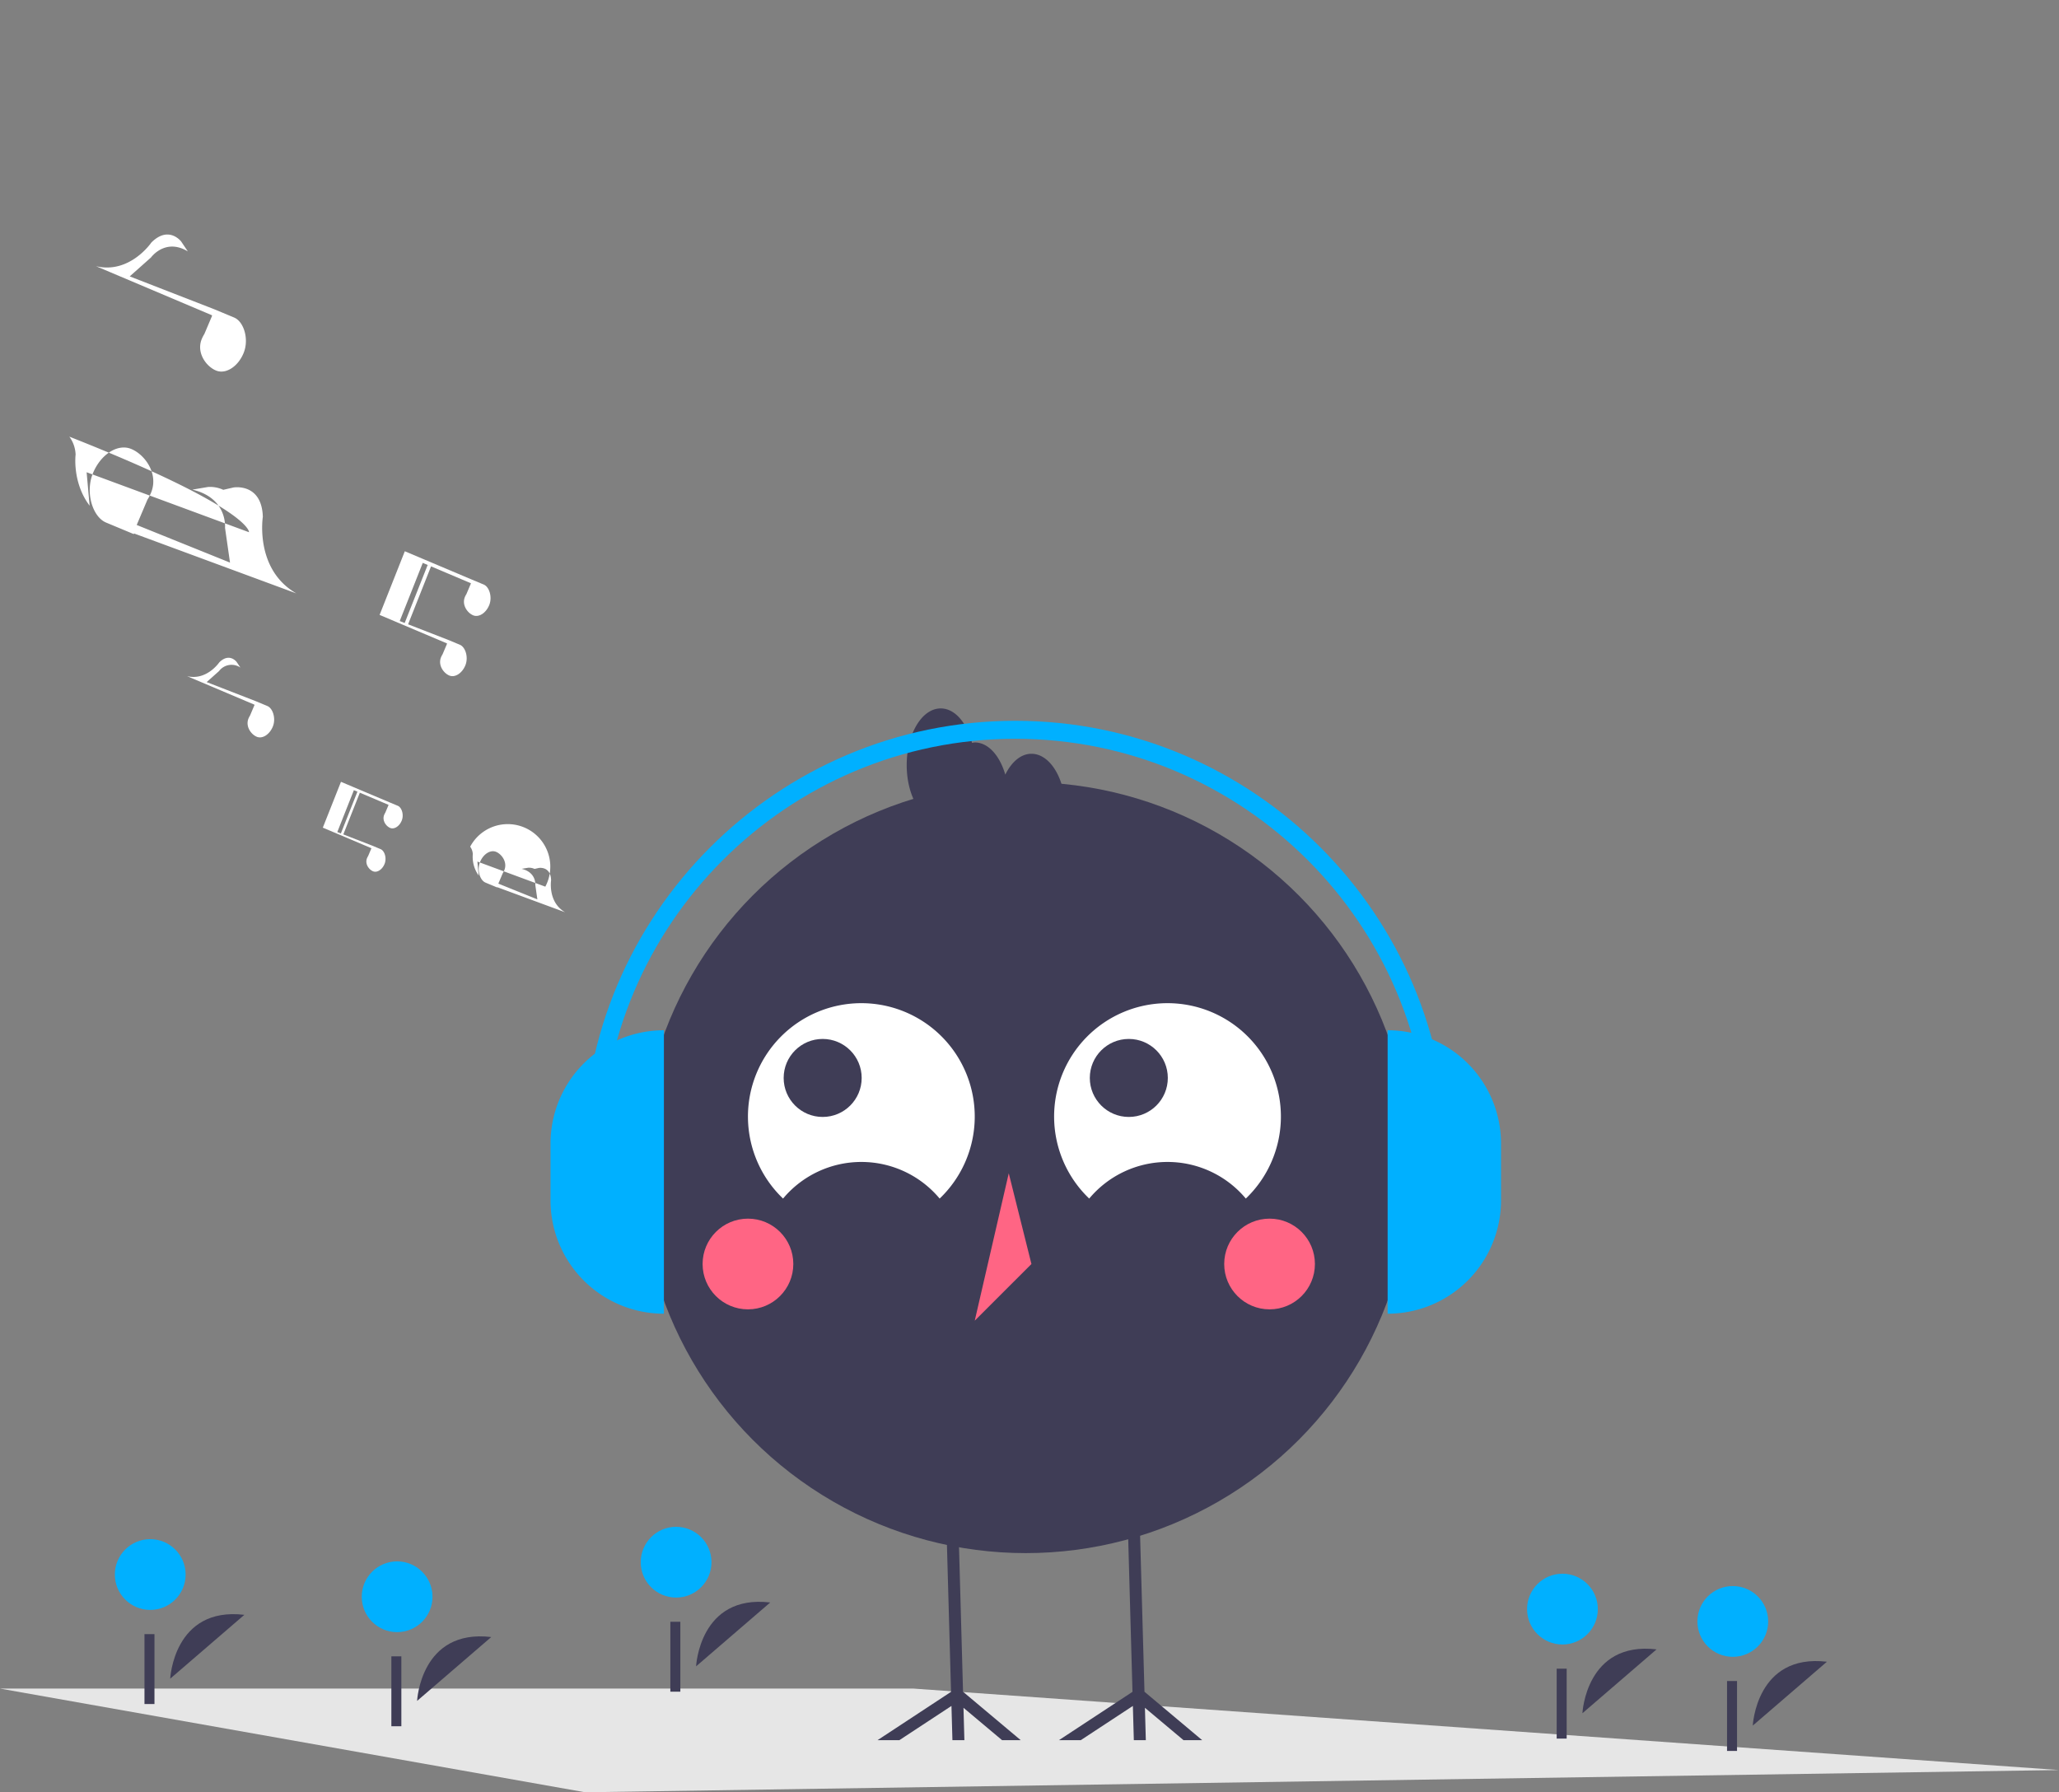 <svg width="887.772" height="772.831" xmlns="http://www.w3.org/2000/svg">
    <rect width="100%" height="100%" fill="#808080" stroke="none"/>
    <title>happy_music</title>
   
    <g>
     <title>background</title>
     <rect fill="none" id="canvas_background" height="402" width="582" y="-1" x="-1"/>
    </g>
    <g>
     <title>Layer 1</title>
     <polygon id="svg_1" fill="#e6e6e6" points="887.772 763.25 252.263 772.831 0 728.121 393.817 728.121 887.772 763.25"/>
     <path id="svg_3" fill="#3f3d56" d="m179.84,733.435s1.487,-31.159 31.971,-27.537"/>
     <circle id="svg_4" fill="#00b0ff" r="15.257" cy="688.526" cx="171.227"/>
     <rect id="svg_5" fill="#3f3d56" height="30.147" width="4.307" y="714.218" x="168.744"/>
     <path id="svg_6" fill="#3f3d56" d="m682.287,738.757s1.487,-31.159 31.971,-27.537"/>
     <circle id="svg_7" fill="#00b0ff" r="15.257" cy="693.849" cx="673.673"/>
     <rect id="svg_8" fill="#3f3d56" height="30.147" width="4.307" y="719.541" x="671.191"/>
     <path id="svg_9" fill="#3f3d56" d="m755.738,744.08s1.487,-31.159 31.971,-27.537"/>
     <circle id="svg_10" fill="#00b0ff" r="15.257" cy="699.171" cx="747.124"/>
     <rect id="svg_11" fill="#3f3d56" height="30.147" width="4.307" y="724.863" x="744.642"/>
     <path id="svg_12" fill="#3f3d56" d="m300.129,718.532s1.487,-31.159 31.971,-27.537"/>
     <circle id="svg_13" fill="#00b0ff" r="15.257" cy="673.623" cx="291.516"/>
     <rect id="svg_14" fill="#3f3d56" height="30.147" width="4.307" y="699.315" x="289.033"/>
     <path id="svg_15" fill="#3f3d56" d="m73.39,723.854s1.487,-31.159 31.971,-27.537"/>
     <circle id="svg_16" fill="#00b0ff" r="15.257" cy="678.946" cx="64.776"/>
     <rect id="svg_17" fill="#3f3d56" height="30.147" width="4.307" y="704.638" x="62.294"/>
     <circle id="svg_18" fill="#3f3d56" r="166.228" cy="503.482" cx="442.277"/>
     <path id="svg_19" fill="#fff" d="m337.626,516.826a43.988,43.988 0 0 1 67.519,0a48.891,48.891 0 1 0 -67.519,0z"/>
     <path id="svg_20" fill="#fff" d="m469.631,516.826a43.988,43.988 0 0 1 67.519,0a48.891,48.891 0 1 0 -67.519,0z"/>
     <circle id="svg_21" fill="#3f3d56" r="16.818" cy="464.814" cx="354.707"/>
     <circle id="svg_22" fill="#3f3d56" r="16.818" cy="464.814" cx="486.707"/>
     <circle id="svg_23" fill="#ff6584" r="19.556" cy="545.039" cx="322.495"/>
     <circle id="svg_24" fill="#ff6584" r="19.556" cy="545.039" cx="547.392"/>
     <polygon id="svg_25" fill="#ff6584" points="434.943 505.926 420.276 569.484 444.721 545.039 434.943 505.926"/>
     <polygon id="svg_26" fill="#3f3d56" points="510.307 750.38 493.655 736.404 494.043 750.38 488.871 750.38 488.458 735.602 465.975 750.38 456.563 750.38 488.29 729.526 487.061 685.737 486.143 652.666 491.302 652.524 492.233 685.737 493.461 729.487 518.348 750.38 510.307 750.38"/>
     <polygon id="svg_27" fill="#3f3d56" points="432.076 750.38 415.424 736.404 415.812 750.38 410.654 750.38 410.24 735.602 387.757 750.38 378.345 750.38 410.059 729.526 408.831 685.737 407.913 652.666 413.084 652.524 414.015 685.737 415.23 729.487 440.118 750.38 432.076 750.38"/>
     <path id="svg_28" fill="#3f3d56" d="m444.721,325.031c-4.561,0 -8.585,3.543 -11.275,8.985c-2.371,-8.183 -7.353,-13.874 -13.17,-13.874a8.847,8.847 0 0 0 -1.174,0.197c-2.236,-8.737 -7.434,-14.864 -13.493,-14.864c-8.101,0 -14.667,10.945 -14.667,24.445s6.567,24.445 14.667,24.445a8.847,8.847 0 0 0 1.174,-0.197c2.236,8.737 7.434,14.864 13.493,14.864c4.561,0 8.585,-3.543 11.275,-8.985c2.371,8.183 7.353,13.874 13.17,13.874c8.101,0 14.667,-10.945 14.667,-24.445s-6.567,-24.445 -14.667,-24.445z"/>
     <path id="svg_29" fill="#00b0ff" transform="rotate(180 679.724,1074.308) " d="m1073.197,1582.141l0,0a48.891,48.891 0 0 1 48.891,48.891l0,24.445a48.891,48.891 0 0 1 -48.891,48.891l0,0a0,0 0 0 1 0,0l0,-122.227a0,0 0 0 1 0,0z"/>
     <path id="svg_30" fill="#00b0ff" d="m598.303,444.248l0,0a48.891,48.891 0 0 1 48.891,48.891l0,24.445a48.891,48.891 0 0 1 -48.891,48.891l0,0a0,0 0 0 1 0,0l0,-122.227a0,0 0 0 1 -0,0z"/>
     <path id="svg_31" fill="#00b0ff" d="m623.923,496.98l-7.757,0c0,-98.377 -80.036,-178.414 -178.414,-178.414c-98.377,0 -178.414,80.036 -178.414,178.414l-7.757,0c0,-102.655 83.516,-186.171 186.171,-186.171c102.656,0 186.171,83.516 186.171,186.171z"/>
     <polygon id="svg_32" fill="#ffffff" points="131.69 367.997 131.69 367.997 131.69 367.997 131.69 367.997"/>
     <path id="svg_33" fill="#ffffff" d="m171.547,347.473l0.001,-0.003l-3.644,-1.518l-15.377,-6.5l-5.512,-2.33l-0.423,1.068l0,0l-7.404,18.694l20.837,8.819l0.109,0.099l-1.404,3.311a5.862,5.862 0 0 0 -0.49,0.955c-0.984,2.484 0.874,4.954 2.63,5.649s3.977,-0.754 4.961,-3.237c0.97,-2.45 0.022,-5.562 -1.689,-6.314l0.002,-0.003l-3.644,-1.518l-12.467,-4.846l7.123,-17.985l-1.056,-0.418l-7.126,17.992l-1.542,-0.599l7.154,-18.062l0.188,0.08l14.654,6.202l0.109,0.099l-1.404,3.311a5.851,5.851 0 0 0 -0.49,0.955c-0.984,2.484 0.874,4.954 2.63,5.649s3.977,-0.754 4.961,-3.237c0.97,-2.45 0.022,-5.562 -1.689,-6.314z"/>
     <path id="svg_34" fill="#ffffff" d="m243.667,393.367c-7.564,-4.325 -6.05,-13.815 -6.05,-13.815c-0.19,-6.165 -5.284,-5.293 -5.284,-5.293l-1.854,0.423a5.629,5.629 0 0 0 -2.757,-0.51l-2.82,0.475c6.421,1.509 5.894,6.881 5.894,6.881l0.9,6.281l-16.826,-6.788l1.932,-4.555a8.129,8.129 0 0 0 0.68,-1.327c1.366,-3.449 -1.214,-6.881 -3.653,-7.846c-2.439,-0.966 -5.524,1.047 -6.89,4.496c-1.347,3.402 -0.03,7.725 2.346,8.769l-0.002,0.004l5.062,2.108l0.038,-0.119l29.285,10.817zm-37.829,-21.853l0.54,6.012a13.867,13.867 0 0 1 -2.526,-9.207a5.823,5.823 0 0 0 -1.127,-3.225a6.831,6.831 0 0 1 32.398,17.237l-29.285,-10.817z"/>
     <path id="svg_35" fill="#ffffff" d="m115.319,304.456l0.002,-0.004l-5.062,-2.108l-21.154,-8.223l5.339,-4.75a6.744,6.744 0 0 1 9.217,-1.51l-1.657,-2.462s-3.115,-4.124 -7.475,0.239c0,0 -5.395,7.953 -13.869,5.926l28.94,12.249l0.152,0.138l-1.95,4.598a8.124,8.124 0 0 0 -0.68,1.327c-1.366,3.449 1.214,6.88 3.653,7.846s5.524,-1.047 6.89,-4.496c1.347,-3.402 0.03,-7.725 -2.346,-8.769z"/>
     <path id="svg_36" fill="#ffffff" d="m192.766,277.541l-1.95,4.598a8.132,8.132 0 0 0 -0.68,1.327c-1.366,3.449 1.214,6.88 3.653,7.846s5.524,-1.047 6.89,-4.496c1.348,-3.402 0.031,-7.725 -2.346,-8.769l0.002,-0.004l-5.062,-2.108l-17.315,-6.731l9.893,-24.98l-1.466,-0.581l-9.897,24.989l-2.141,-0.832l9.936,-25.087l0.262,0.111l20.353,8.614l0.152,0.138l-1.95,4.598a8.137,8.137 0 0 0 -0.68,1.327c-1.366,3.449 1.214,6.881 3.653,7.847s5.524,-1.047 6.89,-4.497c1.348,-3.402 0.031,-7.725 -2.346,-8.769l0.002,-0.004l-5.062,-2.108l-20.685,-8.744l0,0l-0.001,-0l-0.671,-0.284l-7.655,-3.236l-10.871,27.447l28.94,12.249l0.152,0.138zm-18.961,-38.488z"/>
     <path id="svg_37" fill="#ffffff" d="m101.054,136.972l0.004,-0.007l-8.713,-3.629l-36.416,-14.156l9.191,-8.177s6.114,-8.483 15.866,-2.599l-2.852,-4.239s-5.362,-7.099 -12.868,0.412c0,0 -9.287,13.691 -23.874,10.201l49.819,21.086l0.262,0.237l-3.357,7.916a14.005,14.005 0 0 0 -1.171,2.285c-2.352,5.938 2.09,11.844 6.289,13.507s9.509,-1.803 11.861,-7.74c2.32,-5.857 0.053,-13.298 -4.039,-15.095z"/>
     <path id="svg_38" fill="#ffffff" d="m127.794,255.885c-18.085,-10.34 -14.466,-33.03 -14.466,-33.03c-0.455,-14.741 -12.634,-12.654 -12.634,-12.654l-4.432,1.011a13.458,13.458 0 0 0 -6.591,-1.219l-6.742,1.135c15.353,3.607 14.092,16.451 14.092,16.451l2.151,15.017l-40.229,-16.229l4.619,-10.891a19.451,19.451 0 0 0 1.627,-3.173c3.266,-8.247 -2.903,-16.451 -8.735,-18.76s-13.207,2.504 -16.474,10.751c-3.222,8.135 -0.073,18.469 5.61,20.966l-0.005,0.01l12.102,5.04l0.09,-0.285l70.018,25.861zm-90.447,-52.248l1.295,14.424c-7.596,-10.083 -6.043,-22.062 -6.043,-22.062a13.925,13.925 0 0 0 -2.694,-7.711c78.743,31.083 77.46,41.211 77.46,41.211l-70.017,-25.861z"/>
    </g>
   </svg>